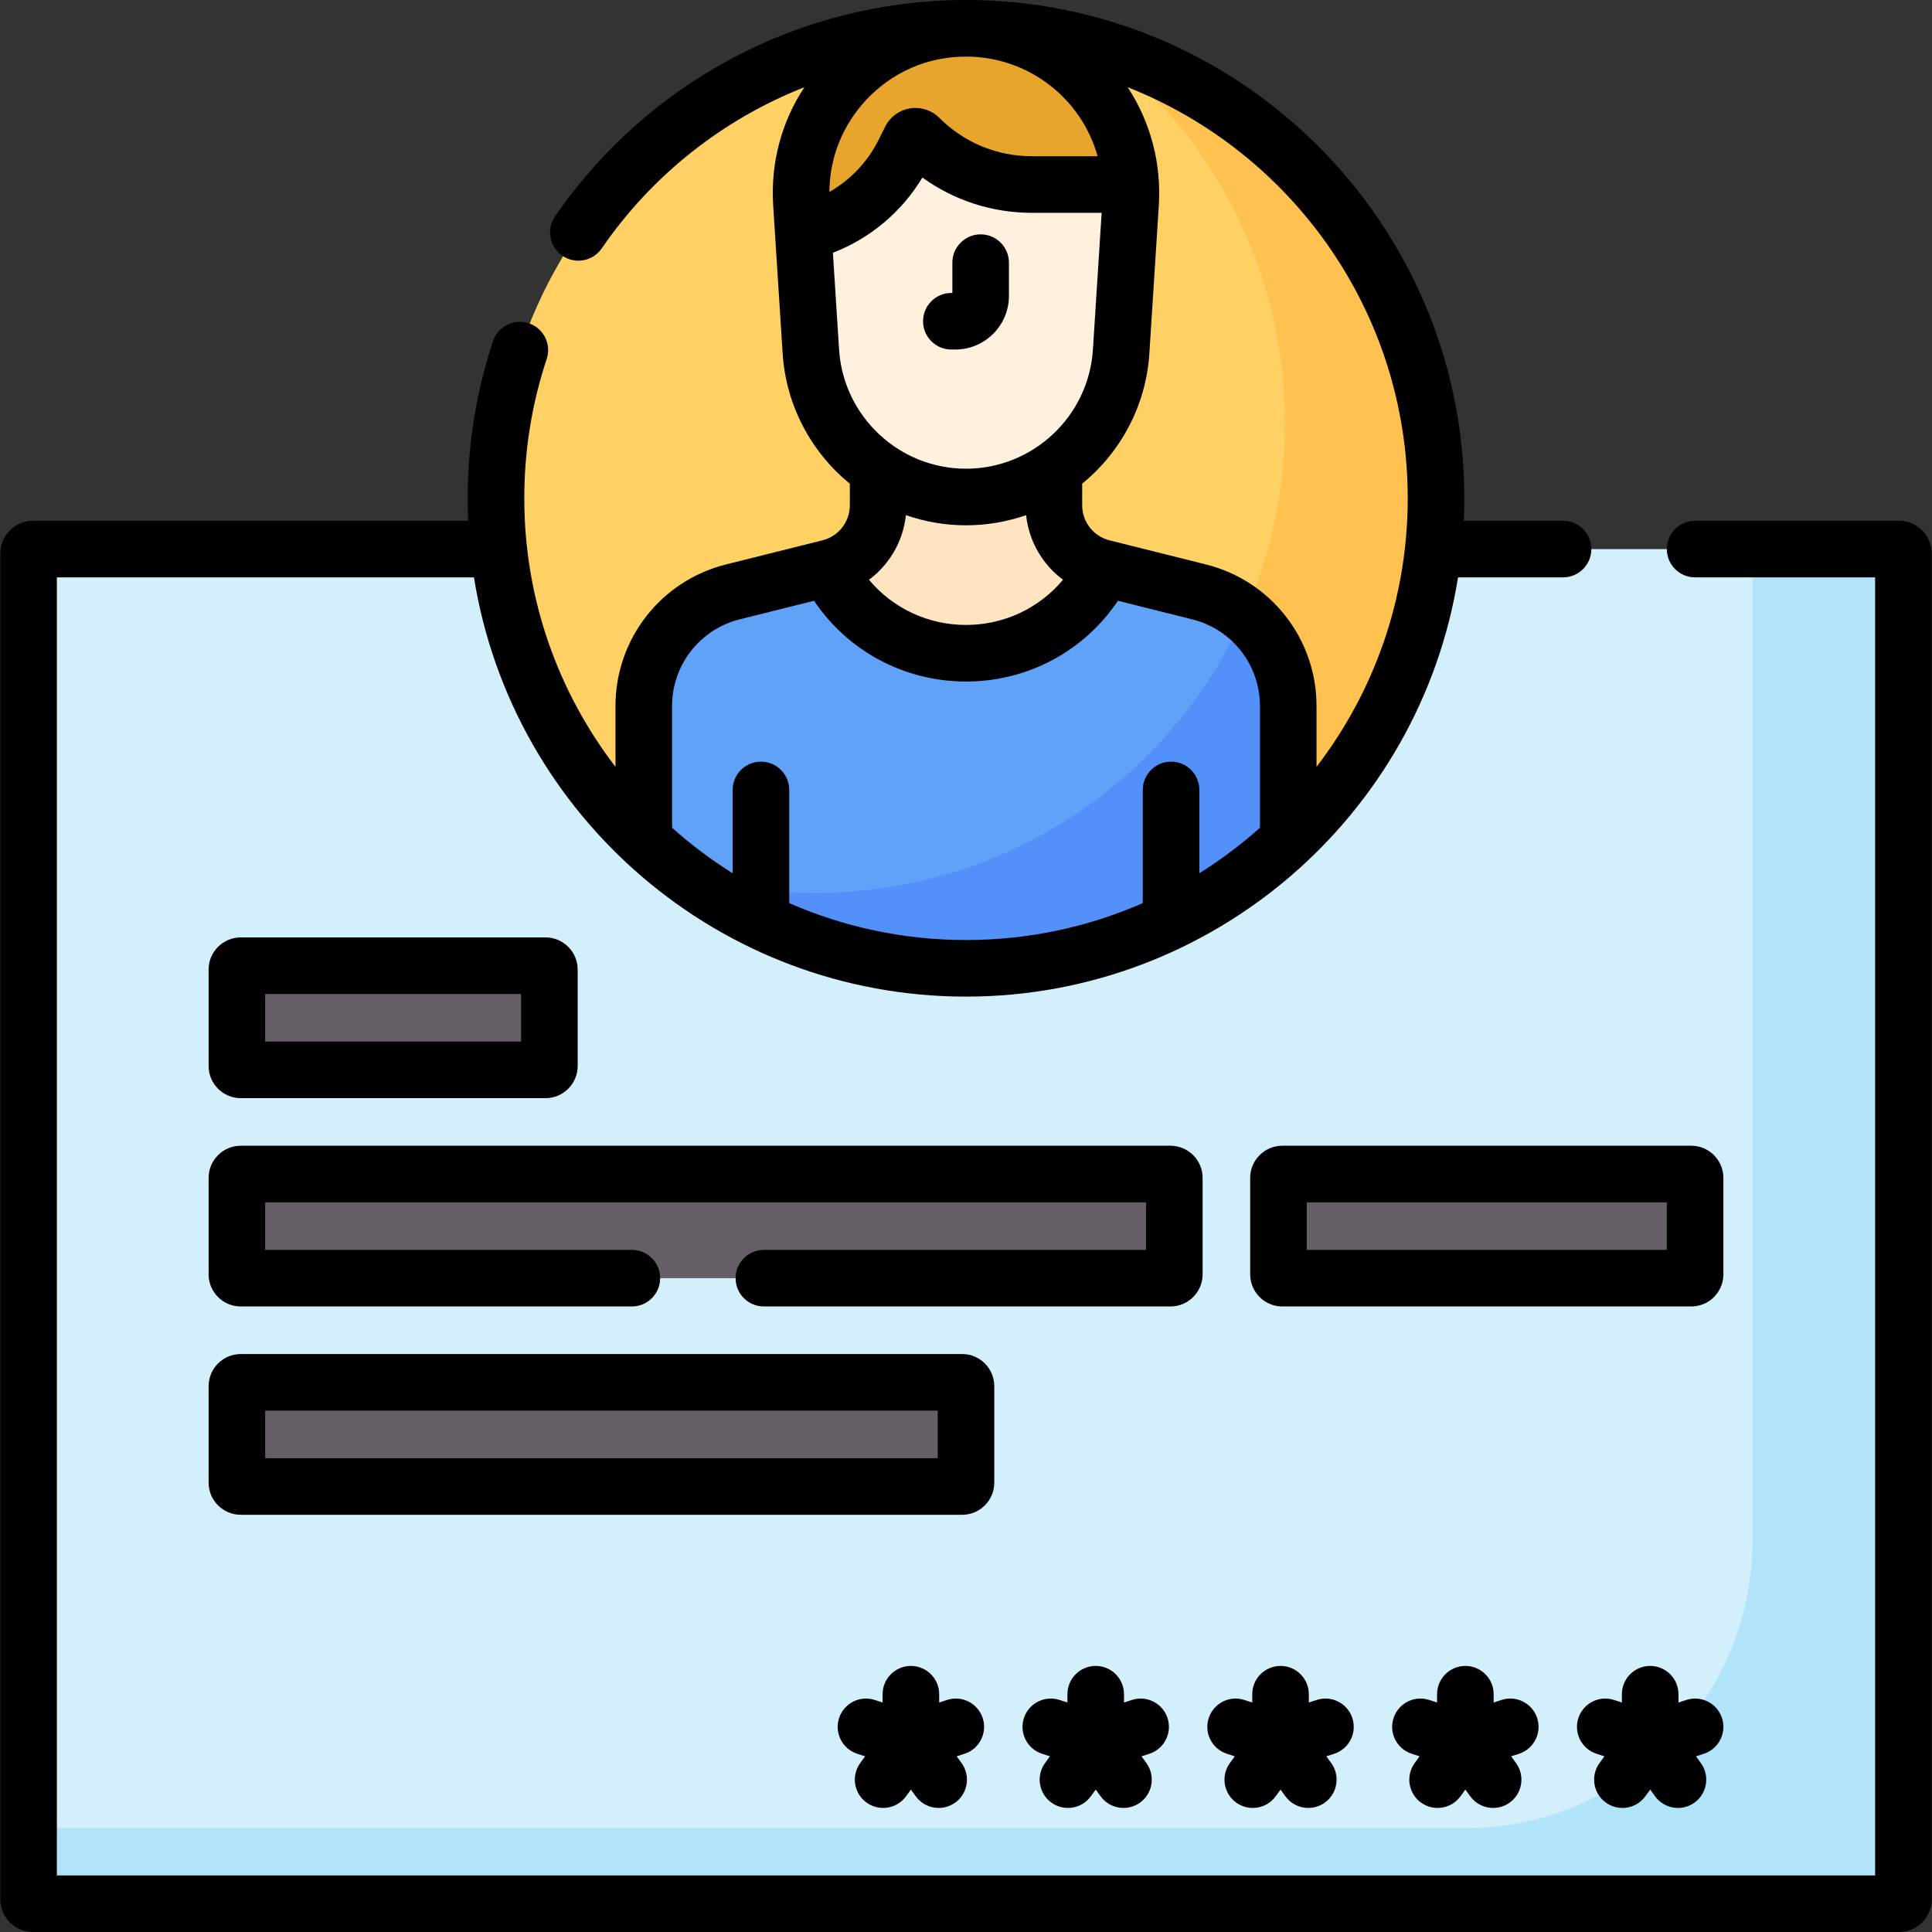 <svg id="Capa_1" enable-background="new 0 0 512.156 512.156" height="512" viewBox="0 0 512.156 512.156" width="512" xmlns="http://www.w3.org/2000/svg"><rect x="0" y="0" width="512.156" height="512.156" fill="#333333" stroke="none"/><g><circle cx="256.078" cy="132.097" fill="#ffd064" r="124.597"/><path d="m290.841 12.414c30.261 22.732 49.834 58.922 49.834 99.683 0 68.813-55.784 124.597-124.597 124.597-12.065 0-23.729-1.715-34.763-4.914 20.825 15.644 46.711 24.914 74.763 24.914 68.813 0 124.597-55.784 124.597-124.597 0-56.748-37.938-104.635-89.834-119.683z" fill="#ffc250"/><path d="m379.956 145.556c-6.711 62.483-59.613 111.139-123.878 111.139s-117.168-48.656-123.879-111.139h-123.455c-.644 0-1.166.522-1.166 1.166v356.768c0 .644.522 1.166 1.166 1.166h494.667c.644 0 1.166-.522 1.166-1.166v-356.768c0-.644-.522-1.166-1.166-1.166z" fill="#d3effb"/><path d="m503.412 145.556h-38.834v262.722c0 42.182-34.196 76.378-76.378 76.378h-380.622v18.834c0 .644.522 1.166 1.166 1.166h494.667c.644 0 1.166-.522 1.166-1.166v-356.768c.001-.644-.521-1.166-1.165-1.166z" fill="#b1e4f9"/><g fill="#665e66"><path d="m144.609 283.611h-80.784c-.566 0-1.025-.459-1.025-1.025v-25.561c0-.566.459-1.025 1.025-1.025h80.784c.566 0 1.025.459 1.025 1.025v25.561c-.001.566-.459 1.025-1.025 1.025z"/><path d="m255.053 394.056h-191.228c-.566 0-1.025-.459-1.025-1.025v-25.561c0-.566.459-1.025 1.025-1.025h191.228c.566 0 1.025.459 1.025 1.025v25.561c0 .566-.459 1.025-1.025 1.025z"/><path d="m62.8 312.247v25.561c0 .566.459 1.025 1.025 1.025h246.45c.566 0 1.025-.459 1.025-1.025v-25.561c0-.566-.459-1.025-1.025-1.025h-246.45c-.566 0-1.025.459-1.025 1.025z"/><path d="m448.331 311.222h-108.395c-.566 0-1.025.459-1.025 1.025v25.561c0 .566.459 1.025 1.025 1.025h108.395c.566 0 1.025-.459 1.025-1.025v-25.561c0-.566-.459-1.025-1.025-1.025z"/></g><path d="m239.613 40.429 1.752-3.504c.446-.892 1.635-1.085 2.341-.38 7.922 7.921 18.665 12.372 29.868 12.372h26.163c-1.172-22.907-20.138-41.417-43.659-41.417-25.239 0-45.234 21.312-43.627 46.499l.486 7.615c11.43-2.738 21.279-10.391 26.676-21.185z" fill="#e7a52e"/><path d="m273.574 48.917c-11.203 0-21.947-4.45-29.868-12.372-.705-.706-1.894-.512-2.341.38l-1.752 3.504c-5.397 10.794-15.246 18.447-26.676 21.185l2.013 31.548c1.384 21.698 19.386 38.588 41.128 38.588 21.742 0 39.744-16.89 41.128-38.588l2.499-39.163c.109-1.714.118-3.41.032-5.082z" fill="#fff1dd"/><path d="m256.078 173.167c16.017 0 29.891-9.169 36.663-22.544l-.421-.105c-7.608-1.902-12.946-8.738-12.946-16.58v-9.401c-6.642 4.558-14.675 7.214-23.297 7.214-8.621 0-16.655-2.656-23.297-7.214v9.401c0 7.842-5.337 14.678-12.945 16.58l-.421.105c6.773 13.375 20.647 22.544 36.664 22.544z" fill="#ffe4c1"/><path d="m290.841 12.414c30.261 22.732 49.834 58.922 49.834 99.683 0 68.813-55.784 124.597-124.597 124.597-12.065 0-23.729-1.715-34.763-4.914 20.825 15.644 46.711 24.914 74.763 24.914 68.813 0 124.597-55.784 124.597-124.597 0-56.748-37.938-104.635-89.834-119.683z" fill="#ffc250"/><path d="m317.877 156.907-25.136-6.284c-6.772 13.375-20.646 22.544-36.663 22.544s-29.891-9.169-36.663-22.544l-25.136 6.284c-13.883 3.471-23.622 15.945-23.622 30.255v35.641c22.305 21.013 52.359 33.891 85.422 33.891s63.117-12.878 85.422-33.891v-35.641c-.001-14.31-9.741-26.784-23.624-30.255z" fill="#61a2f9"/><path d="m329.889 162.882c-19.44 43.499-63.085 73.812-113.811 73.812-12.065 0-23.729-1.715-34.763-4.914 20.825 15.644 46.711 24.914 74.763 24.914 33.06 0 63.113-12.876 85.418-33.887.001-.001.003-.003.004-.004v-35.641c0-9.668-4.446-18.498-11.611-24.28z" fill="#5490f9"/><path d="m252.195 92.656h1.045c7.841 0 14.22-6.379 14.22-14.22v-8.811c0-4.142-3.358-7.5-7.5-7.5s-7.5 3.358-7.5 7.5v8.031h-.266c-4.142 0-7.5 3.358-7.5 7.5s3.359 7.5 7.501 7.5z"/><path d="m503.411 138.056h-54.056c-4.142 0-7.5 3.358-7.5 7.5s3.358 7.5 7.5 7.5h47.722v344.1h-482v-344.1h110.564c10.14 63.345 65.107 111.139 130.436 111.139 65.101 0 120.27-47.633 130.436-111.139h27.842c4.142 0 7.5-3.358 7.5-7.5s-3.358-7.5-7.5-7.5h-26.313c.088-1.975.133-3.962.133-5.958 0-72.84-59.258-132.098-132.097-132.098-.126 0-.252 0-.378.001-43.384.124-83.945 21.546-108.559 57.36-2.346 3.414-1.481 8.083 1.933 10.429 3.414 2.348 8.084 1.481 10.429-1.933 13.449-19.568 32.266-34.29 53.728-42.733-6.081 9.208-8.984 20.071-8.264 31.353.868 13.598 1.989 31.167 2.499 39.163.892 13.973 7.67 26.292 17.816 34.594v5.704c0 4.409-2.987 8.235-7.264 9.304-.069.017-.138.036-.206.055-.072.016-.144.032-.215.05l-25.136 6.284c-17.253 4.313-29.304 19.747-29.304 37.531v16.115c-15.157-19.74-24.175-44.426-24.175-71.18 0-12.634 1.999-25.059 5.94-36.93 1.306-3.931-.823-8.176-4.754-9.481-3.931-1.306-8.176.823-9.481 4.754-5.226 15.738-7.274 31.884-6.572 47.616h-115.371c-4.779 0-8.667 3.888-8.667 8.666v356.768c0 4.778 3.888 8.666 8.667 8.666h494.667c4.779 0 8.667-3.888 8.667-8.666v-356.768c0-4.779-3.888-8.666-8.667-8.666zm-130.236-5.959c0 26.753-9.019 51.44-24.175 71.18v-16.115c0-17.785-12.05-33.218-29.304-37.531l-25.136-6.284c-.071-.018-.143-.034-.214-.05-.069-.019-.137-.038-.207-.055-4.277-1.069-7.264-4.896-7.264-9.304v-5.704c10.146-8.302 16.924-20.621 17.816-34.594l2.499-39.163c.695-10.894-2.041-21.894-8.25-31.354 43.428 17.141 74.235 59.528 74.235 108.974zm-82.208-90.68h-17.392c-9.279 0-18.003-3.614-24.563-10.173-2.031-2.033-4.938-2.971-7.772-2.512-2.836.46-5.297 2.269-6.582 4.838l-1.752 3.504c-2.932 5.866-7.488 10.634-13.044 13.812.062-9.122 3.492-17.721 9.806-24.451 6.918-7.373 16.298-11.435 26.41-11.435 16.567 0 30.621 11.104 34.889 26.417zm-70.171 25.588c9.892-3.817 18.231-10.806 23.723-19.942 8.408 6.076 18.479 9.354 29.055 9.354h18.461l-2.314 36.268c-1.129 17.7-15.907 31.565-33.643 31.565s-32.514-13.865-33.643-31.565zm51.218 69.557c.736 6.93 4.359 13.099 9.789 17.126-6.293 7.526-15.616 11.978-25.724 11.978-10.109 0-19.431-4.453-25.724-11.979 5.43-4.027 9.052-10.196 9.789-17.125 10.286 3.581 21.56 3.589 31.87 0zm-75.917 27.621 19.701-4.925c8.966 13.34 23.91 21.409 40.28 21.409 16.371 0 31.314-8.068 40.28-21.409l19.701 4.925c10.563 2.641 17.941 12.09 17.941 22.979v32.27c-4.99 4.457-10.363 8.494-16.062 12.054v-22.08c0-4.142-3.358-7.5-7.5-7.5s-7.5 3.358-7.5 7.5v30.001c-14.356 6.293-30.207 9.787-46.859 9.787s-32.503-3.494-46.859-9.787v-30.001c0-4.142-3.358-7.5-7.5-7.5s-7.5 3.358-7.5 7.5v22.08c-5.7-3.56-11.072-7.597-16.062-12.054v-32.27c-.002-10.889 7.376-20.338 17.939-22.979z"/><path d="m63.825 291.111h80.784c4.701 0 8.525-3.824 8.525-8.525v-25.562c0-4.701-3.824-8.525-8.525-8.525h-80.784c-4.701 0-8.525 3.824-8.525 8.525v25.562c0 4.701 3.824 8.525 8.525 8.525zm6.475-27.611h67.833v12.611h-67.833z"/><path d="m263.578 393.031v-25.562c0-4.701-3.824-8.525-8.525-8.525h-191.228c-4.701 0-8.525 3.824-8.525 8.525v25.562c0 4.701 3.824 8.525 8.525 8.525h191.228c4.701 0 8.525-3.825 8.525-8.525zm-15-6.475h-178.278v-12.611h178.278z"/><path d="m309.505 455.456c-1.28-3.939-5.512-6.099-9.45-4.815l-2.09.679v-2.198c0-4.142-3.358-7.5-7.5-7.5s-7.5 3.358-7.5 7.5v2.198l-2.09-.679c-3.939-1.283-8.171.876-9.45 4.815-1.28 3.939.876 8.17 4.815 9.45l2.09.679-1.292 1.778c-2.435 3.351-1.691 8.041 1.66 10.476 3.337 2.424 8.031 1.706 10.476-1.66l1.292-1.778 1.292 1.778c2.442 3.361 7.134 4.087 10.476 1.66 3.351-2.435 4.094-7.125 1.66-10.476l-1.292-1.778 2.09-.679c3.937-1.28 6.093-5.51 4.813-9.45z"/><path d="m358.499 455.456c-1.28-3.939-5.512-6.099-9.45-4.815l-2.09.679v-2.198c0-4.142-3.358-7.5-7.5-7.5s-7.5 3.358-7.5 7.5v2.198l-2.09-.679c-3.941-1.283-8.171.876-9.45 4.815-1.28 3.939.876 8.17 4.815 9.45l2.09.679-1.292 1.778c-2.435 3.351-1.691 8.041 1.66 10.476 3.337 2.424 8.031 1.706 10.476-1.66l1.292-1.778 1.292 1.778c2.442 3.361 7.134 4.087 10.476 1.66 3.351-2.435 4.094-7.125 1.66-10.476l-1.292-1.778 2.09-.679c3.937-1.28 6.094-5.51 4.813-9.45z"/><path d="m260.51 455.456c-1.28-3.939-5.512-6.099-9.45-4.815l-2.09.679v-2.198c0-4.142-3.358-7.5-7.5-7.5s-7.5 3.358-7.5 7.5v2.198l-2.09-.679c-3.939-1.283-8.171.876-9.45 4.815-1.28 3.939.876 8.17 4.815 9.45l2.09.679-1.292 1.778c-2.435 3.351-1.691 8.041 1.66 10.476 3.337 2.424 8.031 1.706 10.476-1.66l1.292-1.778 1.292 1.778c2.442 3.361 7.134 4.087 10.476 1.66 3.351-2.435 4.094-7.125 1.66-10.476l-1.292-1.778 2.089-.679c3.938-1.28 6.094-5.51 4.814-9.45z"/><path d="m407.494 455.456c-1.28-3.939-5.511-6.099-9.45-4.815l-2.09.679v-2.198c0-4.142-3.358-7.5-7.5-7.5s-7.5 3.358-7.5 7.5v2.198l-2.09-.679c-3.941-1.283-8.171.876-9.45 4.815-1.28 3.939.876 8.17 4.815 9.45l2.09.679-1.292 1.778c-2.435 3.351-1.691 8.041 1.66 10.476 3.337 2.424 8.031 1.706 10.476-1.66l1.292-1.778 1.292 1.778c2.442 3.361 7.134 4.087 10.476 1.66 3.351-2.435 4.094-7.125 1.66-10.476l-1.292-1.778 2.09-.679c3.937-1.28 6.093-5.51 4.813-9.45z"/><path d="m456.489 455.456c-1.28-3.939-5.511-6.099-9.45-4.815l-2.09.679v-2.198c0-4.142-3.358-7.5-7.5-7.5s-7.5 3.358-7.5 7.5v2.198l-2.09-.679c-3.941-1.283-8.171.876-9.45 4.815-1.28 3.939.876 8.17 4.815 9.45l2.09.679-1.292 1.778c-2.435 3.351-1.691 8.041 1.66 10.476 3.337 2.424 8.031 1.706 10.476-1.66l1.292-1.778 1.292 1.778c2.442 3.361 7.134 4.087 10.476 1.66 3.351-2.435 4.094-7.125 1.66-10.476l-1.292-1.778 2.09-.679c3.937-1.28 6.093-5.51 4.813-9.45z"/><path d="m318.8 337.809v-25.562c0-4.701-3.824-8.525-8.525-8.525h-246.45c-4.701 0-8.525 3.824-8.525 8.525v25.562c0 4.7 3.824 8.524 8.525 8.524h103.676c4.142 0 7.5-3.358 7.5-7.5s-3.358-7.5-7.5-7.5h-97.201v-12.611h233.5v12.611h-101.299c-4.142 0-7.5 3.358-7.5 7.5s3.358 7.5 7.5 7.5h107.774c4.701 0 8.525-3.824 8.525-8.524z"/><path d="m448.331 303.722h-108.395c-4.701 0-8.525 3.824-8.525 8.525v25.562c0 4.7 3.824 8.524 8.525 8.524h108.395c4.701 0 8.525-3.824 8.525-8.524v-25.562c0-4.701-3.825-8.525-8.525-8.525zm-6.475 27.611h-95.444v-12.611h95.444z"/></g></svg>